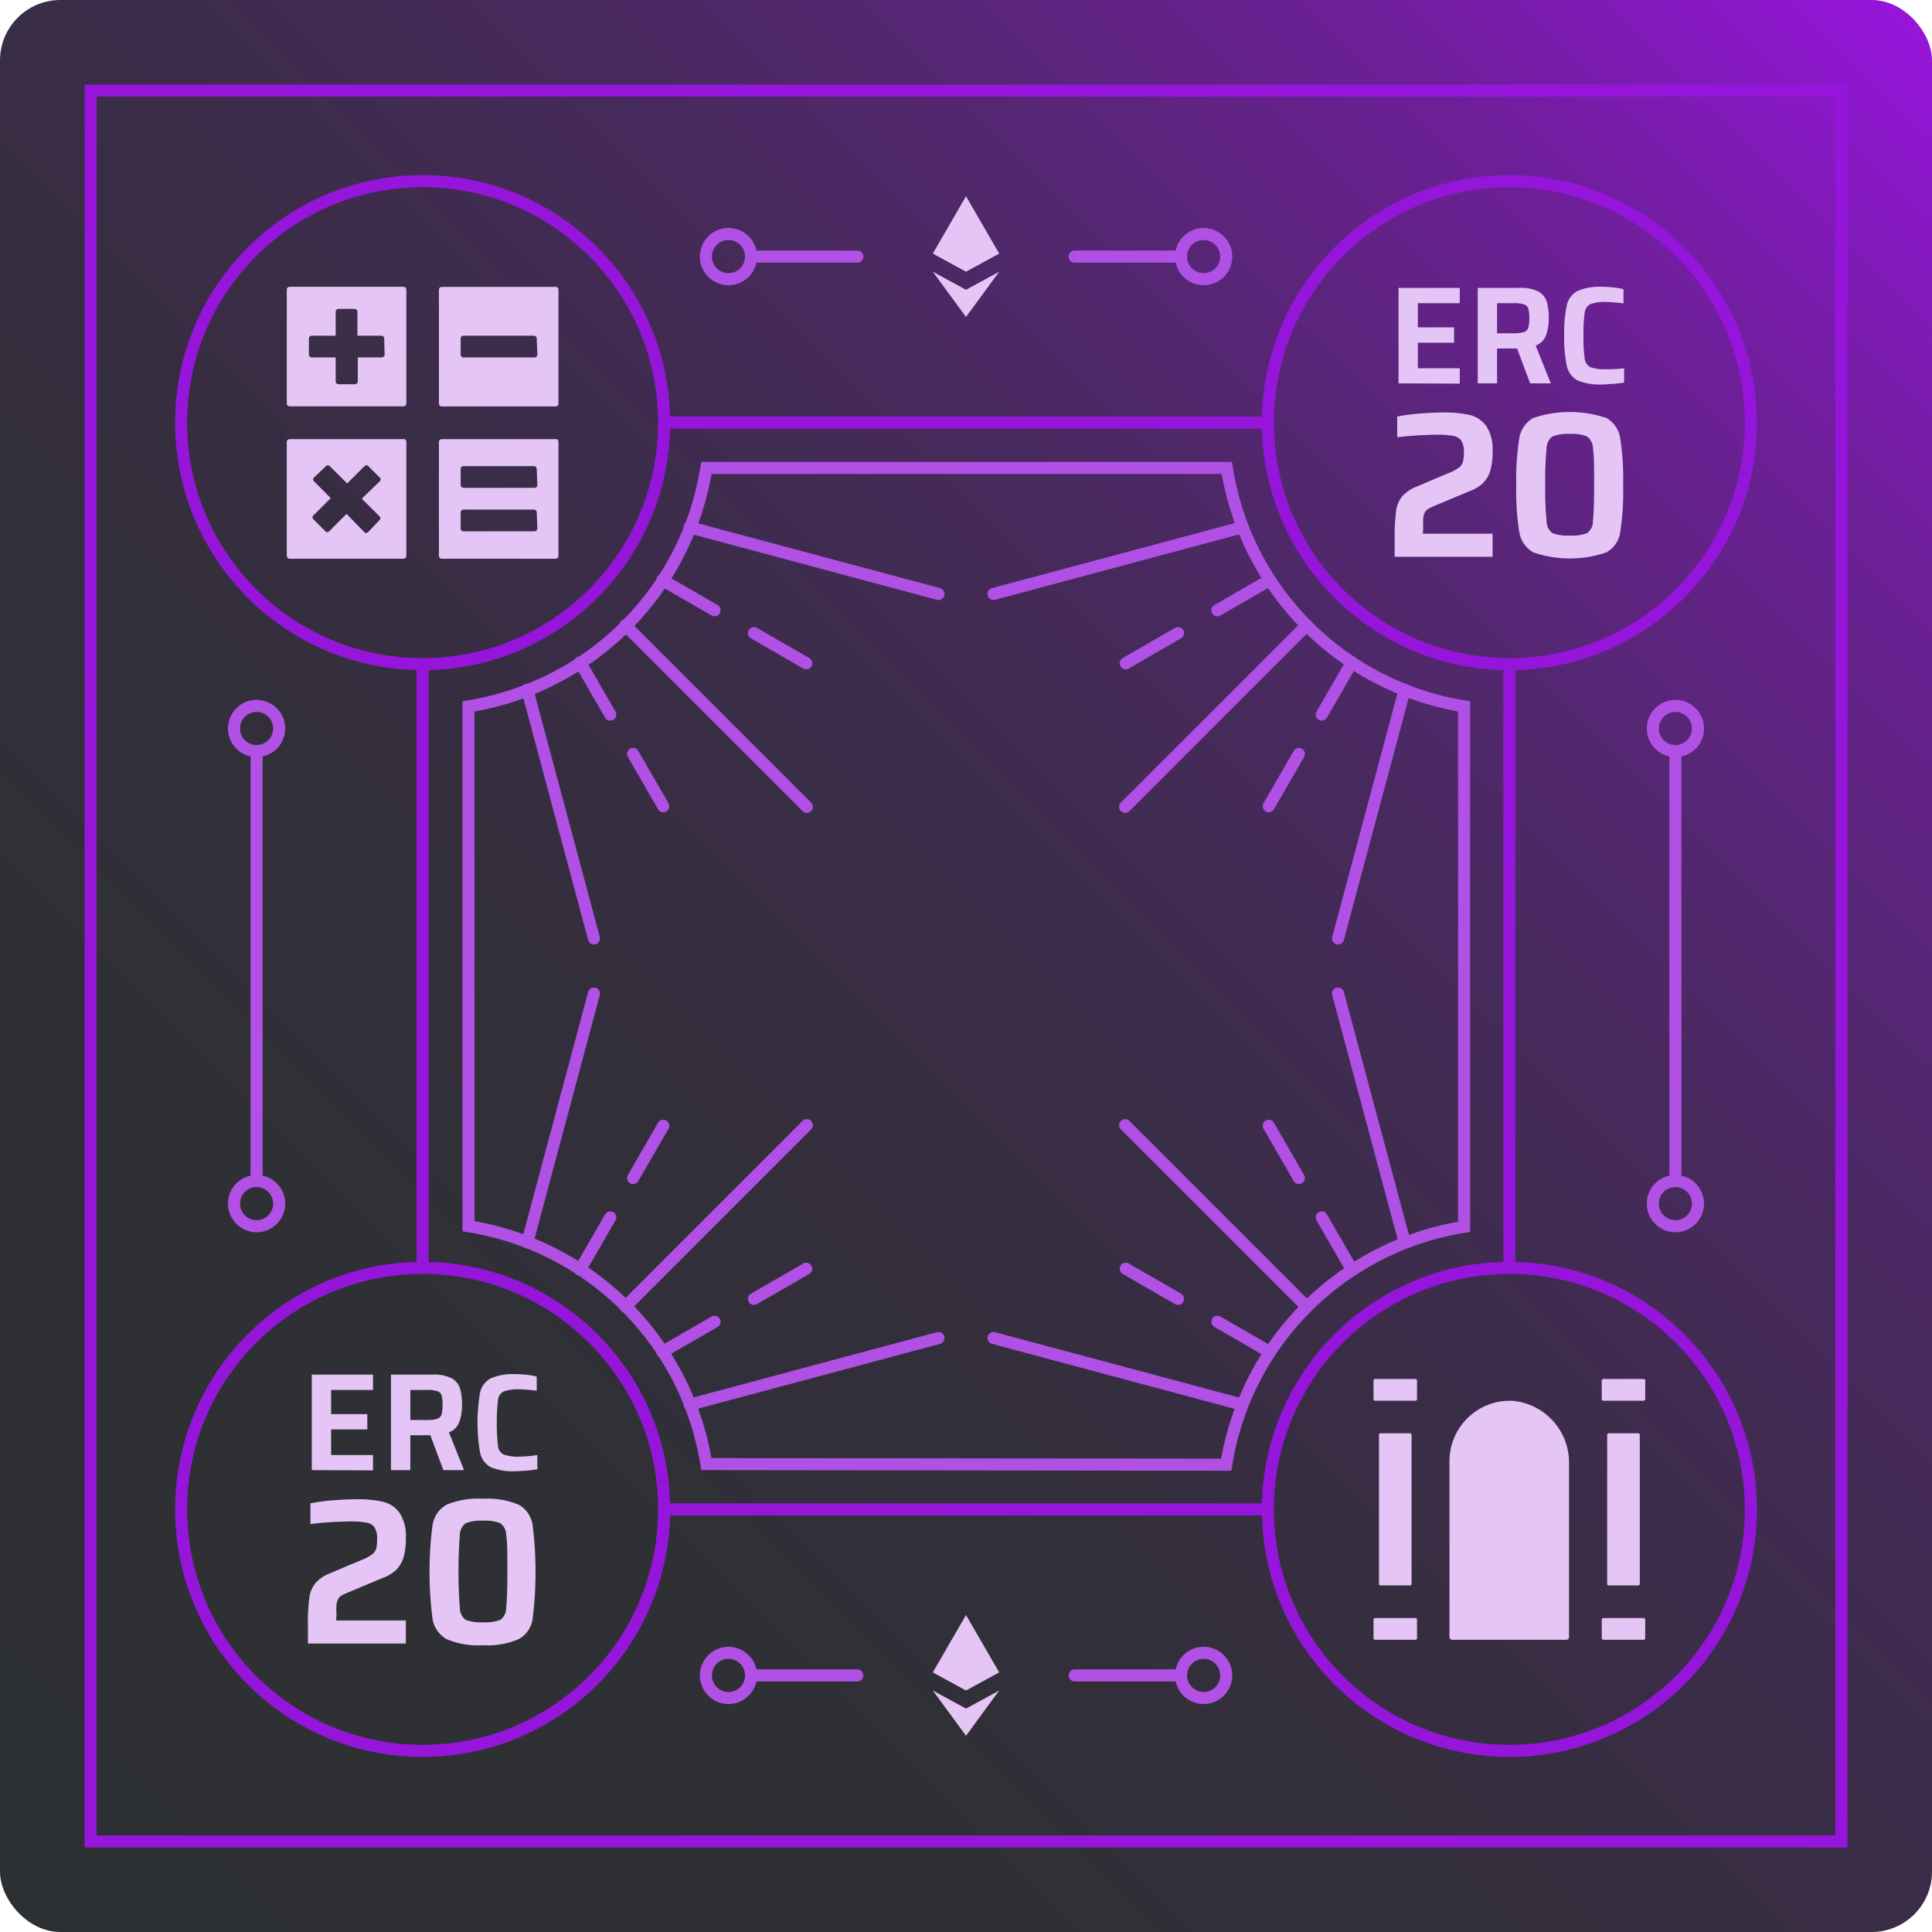 <svg id="ERC-20_Linear_Voting_Simple_Membership" data-name="ERC-20 Linear Voting Simple Membership" xmlns="http://www.w3.org/2000/svg" xmlns:xlink="http://www.w3.org/1999/xlink" viewBox="0 0 160 160"><defs><style>.cls-1{fill:url(#linear-gradient);}.cls-2{fill:#e5c5f6;}.cls-3,.cls-4,.cls-5,.cls-6{fill:none;}.cls-3{stroke:#9615db;}.cls-3,.cls-4,.cls-6{stroke-miterlimit:10;}.cls-4{stroke:#48cfae;}.cls-5,.cls-6{stroke:#b050e4;}.cls-5{stroke-linecap:round;stroke-linejoin:round;}</style><linearGradient id="linear-gradient" x1="1.46" y1="158.54" x2="158.54" y2="1.46" gradientUnits="userSpaceOnUse"><stop offset="0" stop-color="#2d3032"/><stop offset="0.26" stop-color="#2f3035"/><stop offset="0.41" stop-color="#342e3d"/><stop offset="0.54" stop-color="#3d2c4b"/><stop offset="0.66" stop-color="#492960"/><stop offset="0.76" stop-color="#5a257a"/><stop offset="0.86" stop-color="#6e1f9a"/><stop offset="0.94" stop-color="#8519c0"/><stop offset="1" stop-color="#9615db"/></linearGradient></defs><rect class="cls-1" width="160" height="160" rx="5"/><path class="cls-2" d="M40.93,31.25H31.47a.24.24,0,0,0-.22.22v9.46a.24.24,0,0,0,.22.22h9.46a.24.24,0,0,0,.22-.22V31.47A.24.24,0,0,0,40.93,31.25Zm-1.58,5.62a.24.24,0,0,1-.22.23h-2v2a.24.24,0,0,1-.23.22H35.53a.24.24,0,0,1-.23-.22v-2h-2a.24.24,0,0,1-.22-.23V35.53a.24.24,0,0,1,.22-.23h2v-2a.24.24,0,0,1,.23-.22h1.34a.24.24,0,0,1,.23.22v2h2a.24.24,0,0,1,.22.23Zm1.58,7H31.47a.24.24,0,0,0-.22.22v9.46a.24.24,0,0,0,.22.22h9.46a.24.24,0,0,0,.22-.22V44.07A.24.24,0,0,0,40.93,43.85Zm-2,6.39a.21.21,0,0,1,0,.31l-.95,1a.21.21,0,0,1-.31,0L36.2,50.06,34.76,51.5a.21.21,0,0,1-.31,0l-1-1a.21.21,0,0,1,0-.31l1.44-1.44L33.5,47.36a.21.21,0,0,1,0-.31l1-.95a.21.21,0,0,1,.31,0l1.44,1.44,1.44-1.44a.21.21,0,0,1,.31,0l.95.95a.21.21,0,0,1,0,.31L37.46,48.8Zm14.63-19H44.07a.24.24,0,0,0-.22.22v9.46a.24.24,0,0,0,.22.22h9.46a.24.24,0,0,0,.22-.22V31.47A.24.24,0,0,0,53.53,31.25ZM52,36.87a.24.24,0,0,1-.22.23H45.87a.24.24,0,0,1-.22-.23V35.53a.24.24,0,0,1,.22-.23h5.86a.24.24,0,0,1,.22.23Zm1.58,7H44.07a.24.24,0,0,0-.22.22v9.46a.24.24,0,0,0,.22.22h9.46a.24.24,0,0,0,.22-.22V44.07A.24.24,0,0,0,53.53,43.85ZM52,51.27a.24.24,0,0,1-.22.23H45.87a.24.24,0,0,1-.22-.23V49.93a.24.24,0,0,1,.22-.23h5.86a.24.24,0,0,1,.22.23Zm0-3.6a.24.24,0,0,1-.22.23H45.87a.24.24,0,0,1-.22-.23V46.33a.24.24,0,0,1,.22-.23h5.86a.24.24,0,0,1,.22.23Z" transform="translate(-7.5 -7.5)"/><circle class="cls-3" cx="35" cy="35" r="20"/><circle class="cls-3" cx="35" cy="125" r="20"/><path class="cls-2" d="M33.32,129.25v-7.91h5.07v1.27H34.92v2h3v1.27h-3V128h3.47v1.27Z" transform="translate(-7.5 -7.5)"/><path class="cls-2" d="M44.22,129.25l-1.08-2.89H41.48v2.89h-1.6v-7.91h3.47a3.15,3.15,0,0,1,1.54.3,1.45,1.45,0,0,1,.7.82,4.73,4.73,0,0,1,.17,1.39,4,4,0,0,1-.22,1.4,1.42,1.42,0,0,1-.86.87l1.25,3.13ZM43.71,125a.58.58,0,0,0,.36-.36,3,3,0,0,0,.08-.79,3,3,0,0,0-.08-.8.56.56,0,0,0-.35-.34,2.66,2.66,0,0,0-.88-.1H41.48v2.49h1.35A2.74,2.74,0,0,0,43.71,125Z" transform="translate(-7.5 -7.5)"/><path class="cls-2" d="M51.18,129.29c-.34,0-.67.05-1,.05a4.78,4.78,0,0,1-2.05-.34,1.8,1.8,0,0,1-.87-1.18,14.6,14.6,0,0,1,0-5,1.76,1.76,0,0,1,.88-1.17,4.58,4.58,0,0,1,2-.35,8.18,8.18,0,0,1,1,.06,5.1,5.1,0,0,1,.81.14v1.17c-.64-.07-1.11-.11-1.42-.11a3.52,3.52,0,0,0-1.31.17.89.89,0,0,0-.48.7,18.39,18.39,0,0,0,0,3.83.88.88,0,0,0,.48.7,3.52,3.52,0,0,0,1.31.17A10.36,10.36,0,0,0,52,128v1.19C51.81,129.21,51.53,129.25,51.18,129.29Z" transform="translate(-7.5 -7.5)"/><path class="cls-2" d="M35.33,141.7h5.78v1.91H33v-1.52a15.51,15.51,0,0,1,.12-2.27,2.38,2.38,0,0,1,.5-1.21,3.11,3.11,0,0,1,1.27-.84l1.57-.67q.36-.14,1.08-.45a3.43,3.43,0,0,0,.77-.42.9.9,0,0,0,.34-.46,3,3,0,0,0,.08-.78,1.78,1.78,0,0,0-.21-1,1,1,0,0,0-.67-.39,7.4,7.4,0,0,0-1.46-.1,31.64,31.64,0,0,0-3.18.21V132a16.37,16.37,0,0,1,1.85-.25q1.09-.09,2-.09a9.27,9.27,0,0,1,2.16.21,2.36,2.36,0,0,1,1.37.92,3.48,3.48,0,0,1,.52,2.09,5.37,5.37,0,0,1-.21,1.66,2.48,2.48,0,0,1-.62,1,3.43,3.43,0,0,1-1.14.66l-2.93,1.23a3.48,3.48,0,0,0-.43.21.92.92,0,0,0-.25.23,1.55,1.55,0,0,0-.16.5,6.54,6.54,0,0,0,0,.88Z" transform="translate(-7.5 -7.5)"/><path class="cls-2" d="M44.47,143.24a2.37,2.37,0,0,1-1.15-1.68,30.23,30.23,0,0,1,0-7.76,2.37,2.37,0,0,1,1.15-1.68,6.76,6.76,0,0,1,3-.5,6.76,6.76,0,0,1,3,.5,2.3,2.3,0,0,1,1.14,1.68,31.56,31.56,0,0,1,0,7.77,2.28,2.28,0,0,1-1.14,1.67,6.59,6.59,0,0,1-3,.51A6.6,6.6,0,0,1,44.47,143.24Zm4.47-1.59a1.23,1.23,0,0,0,.48-1c.06-.51.1-1.5.1-3s0-2.48-.1-3a1.23,1.23,0,0,0-.48-1,3.25,3.25,0,0,0-1.44-.21,3.31,3.31,0,0,0-1.44.21,1.23,1.23,0,0,0-.48,1,40.56,40.56,0,0,0,0,6,1.25,1.25,0,0,0,.48,1,3.52,3.52,0,0,0,1.44.2A3.46,3.46,0,0,0,48.94,141.65Z" transform="translate(-7.5 -7.5)"/><path class="cls-3" d="M66,46.25A23.8,23.8,0,0,1,46.25,66" transform="translate(-7.5 -7.5)"/><circle class="cls-3" cx="125" cy="125" r="20"/><path class="cls-2" d="M123.32,39.25V31.34h5.07v1.27h-3.47v2h3v1.27h-3V38h3.47v1.27Z" transform="translate(-7.5 -7.5)"/><path class="cls-2" d="M134.22,39.25l-1.08-2.89h-1.66v2.89h-1.6V31.34h3.47a3.15,3.15,0,0,1,1.54.3,1.45,1.45,0,0,1,.7.82,4.73,4.73,0,0,1,.17,1.39,4,4,0,0,1-.22,1.4,1.42,1.42,0,0,1-.86.87l1.25,3.13ZM133.71,35a.58.58,0,0,0,.36-.36,3,3,0,0,0,.08-.79,3,3,0,0,0-.08-.8.56.56,0,0,0-.35-.34,2.66,2.66,0,0,0-.88-.1h-1.36V35.1h1.35A2.74,2.74,0,0,0,133.71,35Z" transform="translate(-7.5 -7.5)"/><path class="cls-2" d="M141.18,39.29c-.34,0-.67.05-1,.05a4.78,4.78,0,0,1-2.05-.34,1.8,1.8,0,0,1-.87-1.18,11,11,0,0,1-.22-2.52,11,11,0,0,1,.22-2.53,1.76,1.76,0,0,1,.88-1.17,4.58,4.58,0,0,1,2-.35,8.18,8.18,0,0,1,1,.06,5.1,5.1,0,0,1,.81.14v1.17c-.64-.07-1.11-.11-1.42-.11a3.52,3.52,0,0,0-1.31.17.89.89,0,0,0-.48.7,11.88,11.88,0,0,0-.1,1.92,11.81,11.81,0,0,0,.1,1.91.88.88,0,0,0,.48.7,3.52,3.52,0,0,0,1.31.17A10.36,10.36,0,0,0,142,38v1.19C141.81,39.21,141.53,39.25,141.18,39.29Z" transform="translate(-7.5 -7.5)"/><path class="cls-2" d="M125.33,51.7h5.78v1.91H123V52.09a15.51,15.51,0,0,1,.12-2.27,2.38,2.38,0,0,1,.5-1.21,3.11,3.11,0,0,1,1.27-.84l1.57-.67,1.08-.45a3.43,3.43,0,0,0,.77-.42.9.9,0,0,0,.34-.46,3,3,0,0,0,.08-.78,1.78,1.78,0,0,0-.21-1,1,1,0,0,0-.67-.39,7.4,7.4,0,0,0-1.46-.1,31.64,31.64,0,0,0-3.18.21V42a16.37,16.37,0,0,1,1.85-.25q1.1-.09,2-.09a9.27,9.27,0,0,1,2.16.21,2.36,2.36,0,0,1,1.37.92,3.48,3.48,0,0,1,.52,2.09,5.37,5.37,0,0,1-.21,1.66,2.48,2.48,0,0,1-.62,1,3.43,3.43,0,0,1-1.14.66l-2.93,1.23a3.48,3.48,0,0,0-.43.21.92.92,0,0,0-.25.23,1.55,1.55,0,0,0-.16.5,6.54,6.54,0,0,0,0,.88Z" transform="translate(-7.5 -7.5)"/><path class="cls-2" d="M134.47,53.24a2.37,2.37,0,0,1-1.15-1.68,21.49,21.49,0,0,1-.25-3.88,21.65,21.65,0,0,1,.25-3.88,2.37,2.37,0,0,1,1.15-1.68,9.46,9.46,0,0,1,6.07,0,2.3,2.3,0,0,1,1.14,1.68,21.66,21.66,0,0,1,.24,3.88,21.79,21.79,0,0,1-.24,3.89,2.28,2.28,0,0,1-1.14,1.67,9.29,9.29,0,0,1-6.07,0Zm4.47-1.59a1.23,1.23,0,0,0,.48-1c.06-.51.1-1.5.1-3s0-2.48-.1-3a1.23,1.23,0,0,0-.48-1,3.25,3.25,0,0,0-1.44-.21,3.31,3.31,0,0,0-1.44.21,1.23,1.23,0,0,0-.48,1,26.65,26.65,0,0,0-.11,3,26.87,26.87,0,0,0,.11,3,1.25,1.25,0,0,0,.48,1,3.52,3.52,0,0,0,1.44.2A3.46,3.46,0,0,0,138.94,51.65Z" transform="translate(-7.5 -7.5)"/><circle class="cls-3" cx="125" cy="35" r="20"/><path class="cls-2" d="M124.72,123.5h-3.34a.13.13,0,0,1-.13-.13v-1.55a.13.13,0,0,1,.13-.12h3.34a.13.13,0,0,1,.13.12v1.55A.13.13,0,0,1,124.72,123.5Zm-.32,15.17V126.32a.13.13,0,0,0-.12-.12h-2.45a.13.13,0,0,0-.13.12v12.35a.13.13,0,0,0,.13.13h2.45A.13.13,0,0,0,124.4,138.67Zm18.9,0V126.32a.13.13,0,0,0-.13-.12h-2.45a.13.13,0,0,0-.12.12v12.35a.13.13,0,0,0,.12.13h2.45A.13.13,0,0,0,143.3,138.67Zm-18.45,4.51v-1.55a.13.13,0,0,0-.13-.13h-3.34a.13.13,0,0,0-.13.13v1.55a.13.13,0,0,0,.13.12h3.34A.13.13,0,0,0,124.85,143.18Zm18.9-19.81v-1.55a.13.13,0,0,0-.13-.12h-3.34a.13.13,0,0,0-.13.12v1.55a.13.13,0,0,0,.13.13h3.34A.13.13,0,0,0,143.75,123.37Zm0,19.81v-1.55a.13.13,0,0,0-.13-.13h-3.34a.13.13,0,0,0-.13.13v1.55a.13.13,0,0,0,.13.12h3.34A.13.13,0,0,0,143.75,143.18Zm-11-19.67a5,5,0,0,0-5.21,4.94v14.62a.23.23,0,0,0,.23.23h9.45a.22.22,0,0,0,.22-.22V128.73A5.13,5.13,0,0,0,132.76,123.51Z" transform="translate(-7.5 -7.5)"/><rect class="cls-3" x="7.5" y="7.5" width="145" height="145"/><line class="cls-3" x1="35" y1="105" x2="35" y2="55"/><line class="cls-3" x1="105" y1="125" x2="55" y2="125"/><line class="cls-3" x1="125" y1="55" x2="125" y2="105"/><line class="cls-3" x1="55" y1="35" x2="105" y2="35"/><path class="cls-4" d="M85.22,56.69" transform="translate(-7.5 -7.5)"/><path class="cls-4" d="M94.55,59.19" transform="translate(-7.5 -7.5)"/><path class="cls-4" d="M74.32,74.32" transform="translate(-7.5 -7.5)"/><path class="cls-4" d="M81.61,81.61" transform="translate(-7.5 -7.5)"/><line class="cls-5" x1="77.72" y1="49.19" x2="57.11" y2="43.67"/><line class="cls-5" x1="66.77" y1="54.93" x2="62.44" y2="52.43"/><line class="cls-5" x1="59.18" y1="50.54" x2="54.85" y2="48.04"/><line class="cls-5" x1="66.82" y1="66.82" x2="51.79" y2="51.79"/><line class="cls-5" x1="54.93" y1="66.77" x2="52.43" y2="62.44"/><line class="cls-5" x1="50.54" y1="59.18" x2="48.04" y2="54.85"/><line class="cls-5" x1="49.19" y1="77.72" x2="43.67" y2="57.12"/><line class="cls-5" x1="82.28" y1="110.81" x2="102.89" y2="116.33"/><line class="cls-5" x1="93.23" y1="105.07" x2="97.56" y2="107.57"/><line class="cls-5" x1="100.82" y1="109.46" x2="105.15" y2="111.96"/><line class="cls-5" x1="93.18" y1="93.18" x2="108.21" y2="108.21"/><line class="cls-5" x1="105.07" y1="93.23" x2="107.57" y2="97.56"/><line class="cls-5" x1="109.46" y1="100.82" x2="111.96" y2="105.15"/><line class="cls-5" x1="110.81" y1="82.28" x2="116.33" y2="102.88"/><line class="cls-5" x1="49.19" y1="82.28" x2="43.67" y2="102.89"/><line class="cls-5" x1="54.93" y1="93.23" x2="52.43" y2="97.56"/><line class="cls-5" x1="50.54" y1="100.82" x2="48.04" y2="105.15"/><line class="cls-5" x1="66.82" y1="93.18" x2="51.79" y2="108.21"/><line class="cls-5" x1="66.77" y1="105.07" x2="62.44" y2="107.57"/><line class="cls-5" x1="59.18" y1="109.46" x2="54.85" y2="111.96"/><line class="cls-5" x1="77.72" y1="110.81" x2="57.12" y2="116.33"/><path class="cls-6" d="M66,128.75a23.75,23.75,0,0,0-19.7-19.7V66A23.75,23.75,0,0,0,66,46.25h43.1A23.75,23.75,0,0,0,128.75,66v43.1a23.75,23.75,0,0,0-19.7,19.7Z" transform="translate(-7.5 -7.5)"/><line class="cls-5" x1="110.81" y1="77.72" x2="116.33" y2="57.11"/><line class="cls-5" x1="105.07" y1="66.77" x2="107.57" y2="62.44"/><line class="cls-5" x1="109.46" y1="59.18" x2="111.96" y2="54.85"/><line class="cls-5" x1="93.18" y1="66.82" x2="108.21" y2="51.79"/><line class="cls-5" x1="93.23" y1="54.93" x2="97.56" y2="52.43"/><line class="cls-5" x1="100.82" y1="50.54" x2="105.15" y2="48.04"/><line class="cls-5" x1="82.28" y1="49.19" x2="102.88" y2="43.67"/><path class="cls-4" d="M56.69,85.22" transform="translate(-7.5 -7.5)"/><path class="cls-4" d="M59.19,94.55" transform="translate(-7.5 -7.5)"/><path class="cls-5" d="M146.25,69.7v35.6m1.87-37.47a1.87,1.87,0,1,0-1.87,1.87A1.87,1.87,0,0,0,148.12,67.83Zm0,39.34a1.87,1.87,0,1,0-1.87,1.88A1.87,1.87,0,0,0,148.12,107.17Z" transform="translate(-7.5 -7.5)"/><path class="cls-5" d="M28.75,69.7v35.6m1.87-37.47a1.87,1.87,0,1,0-1.87,1.87A1.87,1.87,0,0,0,30.62,67.83Zm0,39.34a1.87,1.87,0,1,0-1.87,1.88A1.87,1.87,0,0,0,30.62,107.17Z" transform="translate(-7.5 -7.5)"/><path class="cls-2" d="M90.25,146l-2.75,1.5L84.75,146l2.75-4.75Zm-2.75,3-2.75-1.5,2.75,3.75,2.75-3.75Z" transform="translate(-7.5 -7.5)"/><path class="cls-5" d="M69.7,146.25h8.8m-10.67-1.87a1.87,1.87,0,1,0,1.87,1.87A1.87,1.87,0,0,0,67.83,144.38Z" transform="translate(-7.5 -7.5)"/><path class="cls-5" d="M96.5,146.25h8.8m1.87-1.87a1.87,1.87,0,1,0,1.88,1.87A1.87,1.87,0,0,0,107.17,144.38Z" transform="translate(-7.5 -7.5)"/><path class="cls-2" d="M90.25,28.5,87.5,30l-2.75-1.5,2.75-4.75Zm-2.75,3L84.75,30l2.75,3.75L90.25,30Z" transform="translate(-7.5 -7.5)"/><path class="cls-5" d="M69.7,28.75h8.8M67.83,26.88a1.87,1.87,0,1,0,1.87,1.87A1.87,1.87,0,0,0,67.83,26.88Z" transform="translate(-7.5 -7.5)"/><path class="cls-5" d="M96.5,28.75h8.8m1.87-1.87a1.87,1.87,0,1,0,1.88,1.87A1.87,1.87,0,0,0,107.17,26.88Z" transform="translate(-7.5 -7.5)"/></svg>